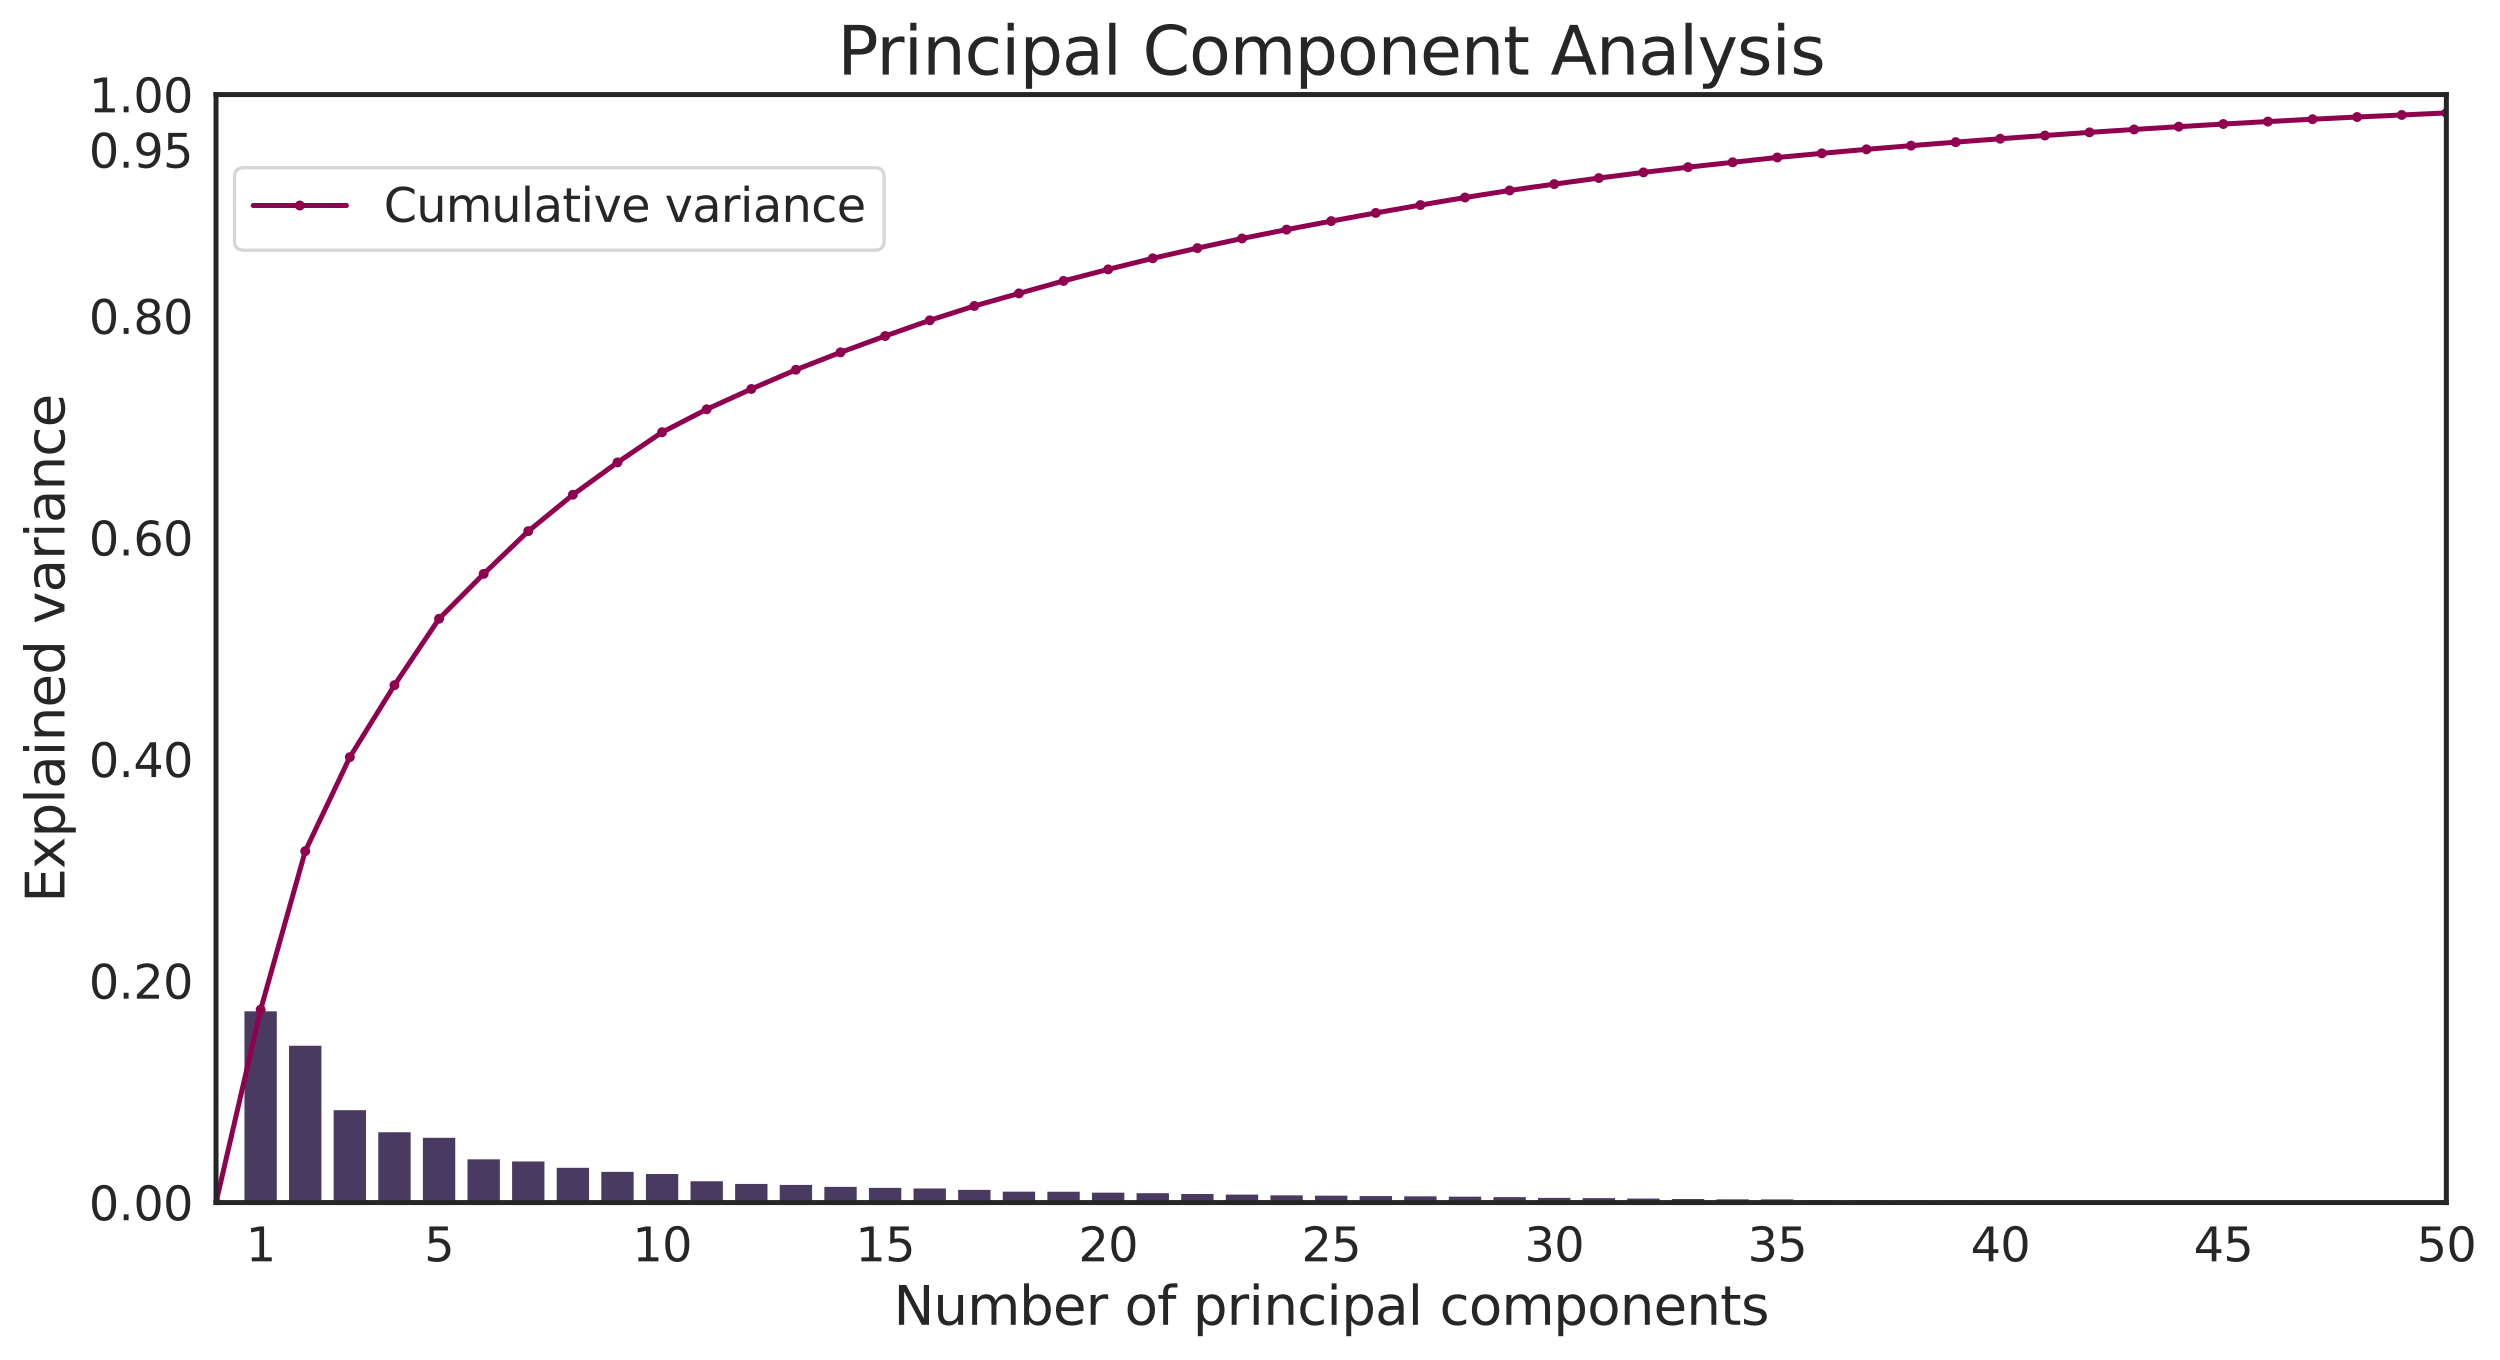 <?xml version="1.0" encoding="utf-8" standalone="no"?>
<!DOCTYPE svg PUBLIC "-//W3C//DTD SVG 1.1//EN"
  "http://www.w3.org/Graphics/SVG/1.1/DTD/svg11.dtd">
<svg xmlns:xlink="http://www.w3.org/1999/xlink" width="750.564pt" height="408.271pt" viewBox="0 0 750.564 408.271" xmlns="http://www.w3.org/2000/svg" version="1.1">
 <defs>
  <style type="text/css">*{stroke-linejoin: round; stroke-linecap: butt}</style>
 </defs>
 <g id="figure_1">
  <g id="patch_1">
   <path d="M 0 408.271 
L 750.564 408.271 
L 750.564 0 
L 0 0 
z
" style="fill: #ffffff"/>
  </g>
  <g id="axes_1">
   <g id="patch_2">
    <path d="M 64.857 361.037 
L 734.457 361.037 
L 734.457 28.397 
L 64.857 28.397 
z
" style="fill: #ffffff"/>
   </g>
   <g id="matplotlib.axis_1">
    <g id="xtick_1"/>
    <g id="xtick_2">
     <g id="text_1">
      <!-- 1 -->
      <g style="fill: #262626" transform="translate(73.795 378.675) scale(0.14 -0.14)">
       <defs>
        <path id="DejaVuSans-31" d="M 794 531 
L 1825 531 
L 1825 4091 
L 703 3866 
L 703 4441 
L 1819 4666 
L 2450 4666 
L 2450 531 
L 3481 531 
L 3481 0 
L 794 0 
L 794 531 
z
" transform="scale(0.016)"/>
       </defs>
       <use xlink:href="#DejaVuSans-31"/>
      </g>
     </g>
    </g>
    <g id="xtick_3"/>
    <g id="xtick_4"/>
    <g id="xtick_5"/>
    <g id="xtick_6">
     <g id="text_2">
      <!-- 5 -->
      <g style="fill: #262626" transform="translate(127.363 378.675) scale(0.14 -0.14)">
       <defs>
        <path id="DejaVuSans-35" d="M 691 4666 
L 3169 4666 
L 3169 4134 
L 1269 4134 
L 1269 2991 
Q 1406 3038 1543 3061 
Q 1681 3084 1819 3084 
Q 2600 3084 3056 2656 
Q 3513 2228 3513 1497 
Q 3513 744 3044 326 
Q 2575 -91 1722 -91 
Q 1428 -91 1123 -41 
Q 819 9 494 109 
L 494 744 
Q 775 591 1075 516 
Q 1375 441 1709 441 
Q 2250 441 2565 725 
Q 2881 1009 2881 1497 
Q 2881 1984 2565 2268 
Q 2250 2553 1709 2553 
Q 1456 2553 1204 2497 
Q 953 2441 691 2322 
L 691 4666 
z
" transform="scale(0.016)"/>
       </defs>
       <use xlink:href="#DejaVuSans-35"/>
      </g>
     </g>
    </g>
    <g id="xtick_7"/>
    <g id="xtick_8"/>
    <g id="xtick_9"/>
    <g id="xtick_10"/>
    <g id="xtick_11">
     <g id="text_3">
      <!-- 10 -->
      <g style="fill: #262626" transform="translate(189.869 378.675) scale(0.14 -0.14)">
       <defs>
        <path id="DejaVuSans-30" d="M 2034 4250 
Q 1547 4250 1301 3770 
Q 1056 3291 1056 2328 
Q 1056 1369 1301 889 
Q 1547 409 2034 409 
Q 2525 409 2770 889 
Q 3016 1369 3016 2328 
Q 3016 3291 2770 3770 
Q 2525 4250 2034 4250 
z
M 2034 4750 
Q 2819 4750 3233 4129 
Q 3647 3509 3647 2328 
Q 3647 1150 3233 529 
Q 2819 -91 2034 -91 
Q 1250 -91 836 529 
Q 422 1150 422 2328 
Q 422 3509 836 4129 
Q 1250 4750 2034 4750 
z
" transform="scale(0.016)"/>
       </defs>
       <use xlink:href="#DejaVuSans-31"/>
       <use xlink:href="#DejaVuSans-30" transform="translate(63.623 0)"/>
      </g>
     </g>
    </g>
    <g id="xtick_12"/>
    <g id="xtick_13"/>
    <g id="xtick_14"/>
    <g id="xtick_15"/>
    <g id="xtick_16">
     <g id="text_4">
      <!-- 15 -->
      <g style="fill: #262626" transform="translate(256.829 378.675) scale(0.14 -0.14)">
       <use xlink:href="#DejaVuSans-31"/>
       <use xlink:href="#DejaVuSans-35" transform="translate(63.623 0)"/>
      </g>
     </g>
    </g>
    <g id="xtick_17"/>
    <g id="xtick_18"/>
    <g id="xtick_19"/>
    <g id="xtick_20"/>
    <g id="xtick_21">
     <g id="text_5">
      <!-- 20 -->
      <g style="fill: #262626" transform="translate(323.789 378.675) scale(0.14 -0.14)">
       <defs>
        <path id="DejaVuSans-32" d="M 1228 531 
L 3431 531 
L 3431 0 
L 469 0 
L 469 531 
Q 828 903 1448 1529 
Q 2069 2156 2228 2338 
Q 2531 2678 2651 2914 
Q 2772 3150 2772 3378 
Q 2772 3750 2511 3984 
Q 2250 4219 1831 4219 
Q 1534 4219 1204 4116 
Q 875 4013 500 3803 
L 500 4441 
Q 881 4594 1212 4672 
Q 1544 4750 1819 4750 
Q 2544 4750 2975 4387 
Q 3406 4025 3406 3419 
Q 3406 3131 3298 2873 
Q 3191 2616 2906 2266 
Q 2828 2175 2409 1742 
Q 1991 1309 1228 531 
z
" transform="scale(0.016)"/>
       </defs>
       <use xlink:href="#DejaVuSans-32"/>
       <use xlink:href="#DejaVuSans-30" transform="translate(63.623 0)"/>
      </g>
     </g>
    </g>
    <g id="xtick_22"/>
    <g id="xtick_23"/>
    <g id="xtick_24"/>
    <g id="xtick_25"/>
    <g id="xtick_26">
     <g id="text_6">
      <!-- 25 -->
      <g style="fill: #262626" transform="translate(390.749 378.675) scale(0.14 -0.14)">
       <use xlink:href="#DejaVuSans-32"/>
       <use xlink:href="#DejaVuSans-35" transform="translate(63.623 0)"/>
      </g>
     </g>
    </g>
    <g id="xtick_27"/>
    <g id="xtick_28"/>
    <g id="xtick_29"/>
    <g id="xtick_30"/>
    <g id="xtick_31">
     <g id="text_7">
      <!-- 30 -->
      <g style="fill: #262626" transform="translate(457.709 378.675) scale(0.14 -0.14)">
       <defs>
        <path id="DejaVuSans-33" d="M 2597 2516 
Q 3050 2419 3304 2112 
Q 3559 1806 3559 1356 
Q 3559 666 3084 287 
Q 2609 -91 1734 -91 
Q 1441 -91 1130 -33 
Q 819 25 488 141 
L 488 750 
Q 750 597 1062 519 
Q 1375 441 1716 441 
Q 2309 441 2620 675 
Q 2931 909 2931 1356 
Q 2931 1769 2642 2001 
Q 2353 2234 1838 2234 
L 1294 2234 
L 1294 2753 
L 1863 2753 
Q 2328 2753 2575 2939 
Q 2822 3125 2822 3475 
Q 2822 3834 2567 4026 
Q 2313 4219 1838 4219 
Q 1578 4219 1281 4162 
Q 984 4106 628 3988 
L 628 4550 
Q 988 4650 1302 4700 
Q 1616 4750 1894 4750 
Q 2613 4750 3031 4423 
Q 3450 4097 3450 3541 
Q 3450 3153 3228 2886 
Q 3006 2619 2597 2516 
z
" transform="scale(0.016)"/>
       </defs>
       <use xlink:href="#DejaVuSans-33"/>
       <use xlink:href="#DejaVuSans-30" transform="translate(63.623 0)"/>
      </g>
     </g>
    </g>
    <g id="xtick_32"/>
    <g id="xtick_33"/>
    <g id="xtick_34"/>
    <g id="xtick_35"/>
    <g id="xtick_36">
     <g id="text_8">
      <!-- 35 -->
      <g style="fill: #262626" transform="translate(524.669 378.675) scale(0.14 -0.14)">
       <use xlink:href="#DejaVuSans-33"/>
       <use xlink:href="#DejaVuSans-35" transform="translate(63.623 0)"/>
      </g>
     </g>
    </g>
    <g id="xtick_37"/>
    <g id="xtick_38"/>
    <g id="xtick_39"/>
    <g id="xtick_40"/>
    <g id="xtick_41">
     <g id="text_9">
      <!-- 40 -->
      <g style="fill: #262626" transform="translate(591.629 378.675) scale(0.14 -0.14)">
       <defs>
        <path id="DejaVuSans-34" d="M 2419 4116 
L 825 1625 
L 2419 1625 
L 2419 4116 
z
M 2253 4666 
L 3047 4666 
L 3047 1625 
L 3713 1625 
L 3713 1100 
L 3047 1100 
L 3047 0 
L 2419 0 
L 2419 1100 
L 313 1100 
L 313 1709 
L 2253 4666 
z
" transform="scale(0.016)"/>
       </defs>
       <use xlink:href="#DejaVuSans-34"/>
       <use xlink:href="#DejaVuSans-30" transform="translate(63.623 0)"/>
      </g>
     </g>
    </g>
    <g id="xtick_42"/>
    <g id="xtick_43"/>
    <g id="xtick_44"/>
    <g id="xtick_45"/>
    <g id="xtick_46">
     <g id="text_10">
      <!-- 45 -->
      <g style="fill: #262626" transform="translate(658.589 378.675) scale(0.14 -0.14)">
       <use xlink:href="#DejaVuSans-34"/>
       <use xlink:href="#DejaVuSans-35" transform="translate(63.623 0)"/>
      </g>
     </g>
    </g>
    <g id="xtick_47"/>
    <g id="xtick_48"/>
    <g id="xtick_49"/>
    <g id="xtick_50"/>
    <g id="xtick_51">
     <g id="text_11">
      <!-- 50 -->
      <g style="fill: #262626" transform="translate(725.549 378.675) scale(0.14 -0.14)">
       <use xlink:href="#DejaVuSans-35"/>
       <use xlink:href="#DejaVuSans-30" transform="translate(63.623 0)"/>
      </g>
     </g>
    </g>
    <g id="text_12">
     <!-- Number of principal components -->
     <g style="fill: #262626" transform="translate(268.269 397.744) scale(0.16 -0.16)">
      <defs>
       <path id="DejaVuSans-4e" d="M 628 4666 
L 1478 4666 
L 3547 763 
L 3547 4666 
L 4159 4666 
L 4159 0 
L 3309 0 
L 1241 3903 
L 1241 0 
L 628 0 
L 628 4666 
z
" transform="scale(0.016)"/>
       <path id="DejaVuSans-75" d="M 544 1381 
L 544 3500 
L 1119 3500 
L 1119 1403 
Q 1119 906 1312 657 
Q 1506 409 1894 409 
Q 2359 409 2629 706 
Q 2900 1003 2900 1516 
L 2900 3500 
L 3475 3500 
L 3475 0 
L 2900 0 
L 2900 538 
Q 2691 219 2414 64 
Q 2138 -91 1772 -91 
Q 1169 -91 856 284 
Q 544 659 544 1381 
z
M 1991 3584 
L 1991 3584 
z
" transform="scale(0.016)"/>
       <path id="DejaVuSans-6d" d="M 3328 2828 
Q 3544 3216 3844 3400 
Q 4144 3584 4550 3584 
Q 5097 3584 5394 3201 
Q 5691 2819 5691 2113 
L 5691 0 
L 5113 0 
L 5113 2094 
Q 5113 2597 4934 2840 
Q 4756 3084 4391 3084 
Q 3944 3084 3684 2787 
Q 3425 2491 3425 1978 
L 3425 0 
L 2847 0 
L 2847 2094 
Q 2847 2600 2669 2842 
Q 2491 3084 2119 3084 
Q 1678 3084 1418 2786 
Q 1159 2488 1159 1978 
L 1159 0 
L 581 0 
L 581 3500 
L 1159 3500 
L 1159 2956 
Q 1356 3278 1631 3431 
Q 1906 3584 2284 3584 
Q 2666 3584 2933 3390 
Q 3200 3197 3328 2828 
z
" transform="scale(0.016)"/>
       <path id="DejaVuSans-62" d="M 3116 1747 
Q 3116 2381 2855 2742 
Q 2594 3103 2138 3103 
Q 1681 3103 1420 2742 
Q 1159 2381 1159 1747 
Q 1159 1113 1420 752 
Q 1681 391 2138 391 
Q 2594 391 2855 752 
Q 3116 1113 3116 1747 
z
M 1159 2969 
Q 1341 3281 1617 3432 
Q 1894 3584 2278 3584 
Q 2916 3584 3314 3078 
Q 3713 2572 3713 1747 
Q 3713 922 3314 415 
Q 2916 -91 2278 -91 
Q 1894 -91 1617 61 
Q 1341 213 1159 525 
L 1159 0 
L 581 0 
L 581 4863 
L 1159 4863 
L 1159 2969 
z
" transform="scale(0.016)"/>
       <path id="DejaVuSans-65" d="M 3597 1894 
L 3597 1613 
L 953 1613 
Q 991 1019 1311 708 
Q 1631 397 2203 397 
Q 2534 397 2845 478 
Q 3156 559 3463 722 
L 3463 178 
Q 3153 47 2828 -22 
Q 2503 -91 2169 -91 
Q 1331 -91 842 396 
Q 353 884 353 1716 
Q 353 2575 817 3079 
Q 1281 3584 2069 3584 
Q 2775 3584 3186 3129 
Q 3597 2675 3597 1894 
z
M 3022 2063 
Q 3016 2534 2758 2815 
Q 2500 3097 2075 3097 
Q 1594 3097 1305 2825 
Q 1016 2553 972 2059 
L 3022 2063 
z
" transform="scale(0.016)"/>
       <path id="DejaVuSans-72" d="M 2631 2963 
Q 2534 3019 2420 3045 
Q 2306 3072 2169 3072 
Q 1681 3072 1420 2755 
Q 1159 2438 1159 1844 
L 1159 0 
L 581 0 
L 581 3500 
L 1159 3500 
L 1159 2956 
Q 1341 3275 1631 3429 
Q 1922 3584 2338 3584 
Q 2397 3584 2469 3576 
Q 2541 3569 2628 3553 
L 2631 2963 
z
" transform="scale(0.016)"/>
       <path id="DejaVuSans-20" transform="scale(0.016)"/>
       <path id="DejaVuSans-6f" d="M 1959 3097 
Q 1497 3097 1228 2736 
Q 959 2375 959 1747 
Q 959 1119 1226 758 
Q 1494 397 1959 397 
Q 2419 397 2687 759 
Q 2956 1122 2956 1747 
Q 2956 2369 2687 2733 
Q 2419 3097 1959 3097 
z
M 1959 3584 
Q 2709 3584 3137 3096 
Q 3566 2609 3566 1747 
Q 3566 888 3137 398 
Q 2709 -91 1959 -91 
Q 1206 -91 779 398 
Q 353 888 353 1747 
Q 353 2609 779 3096 
Q 1206 3584 1959 3584 
z
" transform="scale(0.016)"/>
       <path id="DejaVuSans-66" d="M 2375 4863 
L 2375 4384 
L 1825 4384 
Q 1516 4384 1395 4259 
Q 1275 4134 1275 3809 
L 1275 3500 
L 2222 3500 
L 2222 3053 
L 1275 3053 
L 1275 0 
L 697 0 
L 697 3053 
L 147 3053 
L 147 3500 
L 697 3500 
L 697 3744 
Q 697 4328 969 4595 
Q 1241 4863 1831 4863 
L 2375 4863 
z
" transform="scale(0.016)"/>
       <path id="DejaVuSans-70" d="M 1159 525 
L 1159 -1331 
L 581 -1331 
L 581 3500 
L 1159 3500 
L 1159 2969 
Q 1341 3281 1617 3432 
Q 1894 3584 2278 3584 
Q 2916 3584 3314 3078 
Q 3713 2572 3713 1747 
Q 3713 922 3314 415 
Q 2916 -91 2278 -91 
Q 1894 -91 1617 61 
Q 1341 213 1159 525 
z
M 3116 1747 
Q 3116 2381 2855 2742 
Q 2594 3103 2138 3103 
Q 1681 3103 1420 2742 
Q 1159 2381 1159 1747 
Q 1159 1113 1420 752 
Q 1681 391 2138 391 
Q 2594 391 2855 752 
Q 3116 1113 3116 1747 
z
" transform="scale(0.016)"/>
       <path id="DejaVuSans-69" d="M 603 3500 
L 1178 3500 
L 1178 0 
L 603 0 
L 603 3500 
z
M 603 4863 
L 1178 4863 
L 1178 4134 
L 603 4134 
L 603 4863 
z
" transform="scale(0.016)"/>
       <path id="DejaVuSans-6e" d="M 3513 2113 
L 3513 0 
L 2938 0 
L 2938 2094 
Q 2938 2591 2744 2837 
Q 2550 3084 2163 3084 
Q 1697 3084 1428 2787 
Q 1159 2491 1159 1978 
L 1159 0 
L 581 0 
L 581 3500 
L 1159 3500 
L 1159 2956 
Q 1366 3272 1645 3428 
Q 1925 3584 2291 3584 
Q 2894 3584 3203 3211 
Q 3513 2838 3513 2113 
z
" transform="scale(0.016)"/>
       <path id="DejaVuSans-63" d="M 3122 3366 
L 3122 2828 
Q 2878 2963 2633 3030 
Q 2388 3097 2138 3097 
Q 1578 3097 1268 2742 
Q 959 2388 959 1747 
Q 959 1106 1268 751 
Q 1578 397 2138 397 
Q 2388 397 2633 464 
Q 2878 531 3122 666 
L 3122 134 
Q 2881 22 2623 -34 
Q 2366 -91 2075 -91 
Q 1284 -91 818 406 
Q 353 903 353 1747 
Q 353 2603 823 3093 
Q 1294 3584 2113 3584 
Q 2378 3584 2631 3529 
Q 2884 3475 3122 3366 
z
" transform="scale(0.016)"/>
       <path id="DejaVuSans-61" d="M 2194 1759 
Q 1497 1759 1228 1600 
Q 959 1441 959 1056 
Q 959 750 1161 570 
Q 1363 391 1709 391 
Q 2188 391 2477 730 
Q 2766 1069 2766 1631 
L 2766 1759 
L 2194 1759 
z
M 3341 1997 
L 3341 0 
L 2766 0 
L 2766 531 
Q 2569 213 2275 61 
Q 1981 -91 1556 -91 
Q 1019 -91 701 211 
Q 384 513 384 1019 
Q 384 1609 779 1909 
Q 1175 2209 1959 2209 
L 2766 2209 
L 2766 2266 
Q 2766 2663 2505 2880 
Q 2244 3097 1772 3097 
Q 1472 3097 1187 3025 
Q 903 2953 641 2809 
L 641 3341 
Q 956 3463 1253 3523 
Q 1550 3584 1831 3584 
Q 2591 3584 2966 3190 
Q 3341 2797 3341 1997 
z
" transform="scale(0.016)"/>
       <path id="DejaVuSans-6c" d="M 603 4863 
L 1178 4863 
L 1178 0 
L 603 0 
L 603 4863 
z
" transform="scale(0.016)"/>
       <path id="DejaVuSans-74" d="M 1172 4494 
L 1172 3500 
L 2356 3500 
L 2356 3053 
L 1172 3053 
L 1172 1153 
Q 1172 725 1289 603 
Q 1406 481 1766 481 
L 2356 481 
L 2356 0 
L 1766 0 
Q 1100 0 847 248 
Q 594 497 594 1153 
L 594 3053 
L 172 3053 
L 172 3500 
L 594 3500 
L 594 4494 
L 1172 4494 
z
" transform="scale(0.016)"/>
       <path id="DejaVuSans-73" d="M 2834 3397 
L 2834 2853 
Q 2591 2978 2328 3040 
Q 2066 3103 1784 3103 
Q 1356 3103 1142 2972 
Q 928 2841 928 2578 
Q 928 2378 1081 2264 
Q 1234 2150 1697 2047 
L 1894 2003 
Q 2506 1872 2764 1633 
Q 3022 1394 3022 966 
Q 3022 478 2636 193 
Q 2250 -91 1575 -91 
Q 1294 -91 989 -36 
Q 684 19 347 128 
L 347 722 
Q 666 556 975 473 
Q 1284 391 1588 391 
Q 1994 391 2212 530 
Q 2431 669 2431 922 
Q 2431 1156 2273 1281 
Q 2116 1406 1581 1522 
L 1381 1569 
Q 847 1681 609 1914 
Q 372 2147 372 2553 
Q 372 3047 722 3315 
Q 1072 3584 1716 3584 
Q 2034 3584 2315 3537 
Q 2597 3491 2834 3397 
z
" transform="scale(0.016)"/>
      </defs>
      <use xlink:href="#DejaVuSans-4e"/>
      <use xlink:href="#DejaVuSans-75" transform="translate(74.805 0)"/>
      <use xlink:href="#DejaVuSans-6d" transform="translate(138.184 0)"/>
      <use xlink:href="#DejaVuSans-62" transform="translate(235.596 0)"/>
      <use xlink:href="#DejaVuSans-65" transform="translate(299.072 0)"/>
      <use xlink:href="#DejaVuSans-72" transform="translate(360.596 0)"/>
      <use xlink:href="#DejaVuSans-20" transform="translate(401.709 0)"/>
      <use xlink:href="#DejaVuSans-6f" transform="translate(433.496 0)"/>
      <use xlink:href="#DejaVuSans-66" transform="translate(494.678 0)"/>
      <use xlink:href="#DejaVuSans-20" transform="translate(529.883 0)"/>
      <use xlink:href="#DejaVuSans-70" transform="translate(561.67 0)"/>
      <use xlink:href="#DejaVuSans-72" transform="translate(625.146 0)"/>
      <use xlink:href="#DejaVuSans-69" transform="translate(666.26 0)"/>
      <use xlink:href="#DejaVuSans-6e" transform="translate(694.043 0)"/>
      <use xlink:href="#DejaVuSans-63" transform="translate(757.422 0)"/>
      <use xlink:href="#DejaVuSans-69" transform="translate(812.402 0)"/>
      <use xlink:href="#DejaVuSans-70" transform="translate(840.186 0)"/>
      <use xlink:href="#DejaVuSans-61" transform="translate(903.662 0)"/>
      <use xlink:href="#DejaVuSans-6c" transform="translate(964.941 0)"/>
      <use xlink:href="#DejaVuSans-20" transform="translate(992.725 0)"/>
      <use xlink:href="#DejaVuSans-63" transform="translate(1024.512 0)"/>
      <use xlink:href="#DejaVuSans-6f" transform="translate(1079.492 0)"/>
      <use xlink:href="#DejaVuSans-6d" transform="translate(1140.674 0)"/>
      <use xlink:href="#DejaVuSans-70" transform="translate(1238.086 0)"/>
      <use xlink:href="#DejaVuSans-6f" transform="translate(1301.562 0)"/>
      <use xlink:href="#DejaVuSans-6e" transform="translate(1362.744 0)"/>
      <use xlink:href="#DejaVuSans-65" transform="translate(1426.123 0)"/>
      <use xlink:href="#DejaVuSans-6e" transform="translate(1487.646 0)"/>
      <use xlink:href="#DejaVuSans-74" transform="translate(1551.025 0)"/>
      <use xlink:href="#DejaVuSans-73" transform="translate(1590.234 0)"/>
     </g>
    </g>
   </g>
   <g id="matplotlib.axis_2">
    <g id="ytick_1">
     <g id="text_13">
      <!-- 0.00 -->
      <g style="fill: #262626" transform="translate(26.685 366.356) scale(0.14 -0.14)">
       <defs>
        <path id="DejaVuSans-2e" d="M 684 794 
L 1344 794 
L 1344 0 
L 684 0 
L 684 794 
z
" transform="scale(0.016)"/>
       </defs>
       <use xlink:href="#DejaVuSans-30"/>
       <use xlink:href="#DejaVuSans-2e" transform="translate(63.623 0)"/>
       <use xlink:href="#DejaVuSans-30" transform="translate(95.41 0)"/>
       <use xlink:href="#DejaVuSans-30" transform="translate(159.033 0)"/>
      </g>
     </g>
    </g>
    <g id="ytick_2">
     <g id="text_14">
      <!-- 0.20 -->
      <g style="fill: #262626" transform="translate(26.685 299.828) scale(0.14 -0.14)">
       <use xlink:href="#DejaVuSans-30"/>
       <use xlink:href="#DejaVuSans-2e" transform="translate(63.623 0)"/>
       <use xlink:href="#DejaVuSans-32" transform="translate(95.41 0)"/>
       <use xlink:href="#DejaVuSans-30" transform="translate(159.033 0)"/>
      </g>
     </g>
    </g>
    <g id="ytick_3">
     <g id="text_15">
      <!-- 0.40 -->
      <g style="fill: #262626" transform="translate(26.685 233.3) scale(0.14 -0.14)">
       <use xlink:href="#DejaVuSans-30"/>
       <use xlink:href="#DejaVuSans-2e" transform="translate(63.623 0)"/>
       <use xlink:href="#DejaVuSans-34" transform="translate(95.41 0)"/>
       <use xlink:href="#DejaVuSans-30" transform="translate(159.033 0)"/>
      </g>
     </g>
    </g>
    <g id="ytick_4">
     <g id="text_16">
      <!-- 0.60 -->
      <g style="fill: #262626" transform="translate(26.685 166.772) scale(0.14 -0.14)">
       <defs>
        <path id="DejaVuSans-36" d="M 2113 2584 
Q 1688 2584 1439 2293 
Q 1191 2003 1191 1497 
Q 1191 994 1439 701 
Q 1688 409 2113 409 
Q 2538 409 2786 701 
Q 3034 994 3034 1497 
Q 3034 2003 2786 2293 
Q 2538 2584 2113 2584 
z
M 3366 4563 
L 3366 3988 
Q 3128 4100 2886 4159 
Q 2644 4219 2406 4219 
Q 1781 4219 1451 3797 
Q 1122 3375 1075 2522 
Q 1259 2794 1537 2939 
Q 1816 3084 2150 3084 
Q 2853 3084 3261 2657 
Q 3669 2231 3669 1497 
Q 3669 778 3244 343 
Q 2819 -91 2113 -91 
Q 1303 -91 875 529 
Q 447 1150 447 2328 
Q 447 3434 972 4092 
Q 1497 4750 2381 4750 
Q 2619 4750 2861 4703 
Q 3103 4656 3366 4563 
z
" transform="scale(0.016)"/>
       </defs>
       <use xlink:href="#DejaVuSans-30"/>
       <use xlink:href="#DejaVuSans-2e" transform="translate(63.623 0)"/>
       <use xlink:href="#DejaVuSans-36" transform="translate(95.41 0)"/>
       <use xlink:href="#DejaVuSans-30" transform="translate(159.033 0)"/>
      </g>
     </g>
    </g>
    <g id="ytick_5">
     <g id="text_17">
      <!-- 0.80 -->
      <g style="fill: #262626" transform="translate(26.685 100.244) scale(0.14 -0.14)">
       <defs>
        <path id="DejaVuSans-38" d="M 2034 2216 
Q 1584 2216 1326 1975 
Q 1069 1734 1069 1313 
Q 1069 891 1326 650 
Q 1584 409 2034 409 
Q 2484 409 2743 651 
Q 3003 894 3003 1313 
Q 3003 1734 2745 1975 
Q 2488 2216 2034 2216 
z
M 1403 2484 
Q 997 2584 770 2862 
Q 544 3141 544 3541 
Q 544 4100 942 4425 
Q 1341 4750 2034 4750 
Q 2731 4750 3128 4425 
Q 3525 4100 3525 3541 
Q 3525 3141 3298 2862 
Q 3072 2584 2669 2484 
Q 3125 2378 3379 2068 
Q 3634 1759 3634 1313 
Q 3634 634 3220 271 
Q 2806 -91 2034 -91 
Q 1263 -91 848 271 
Q 434 634 434 1313 
Q 434 1759 690 2068 
Q 947 2378 1403 2484 
z
M 1172 3481 
Q 1172 3119 1398 2916 
Q 1625 2713 2034 2713 
Q 2441 2713 2670 2916 
Q 2900 3119 2900 3481 
Q 2900 3844 2670 4047 
Q 2441 4250 2034 4250 
Q 1625 4250 1398 4047 
Q 1172 3844 1172 3481 
z
" transform="scale(0.016)"/>
       </defs>
       <use xlink:href="#DejaVuSans-30"/>
       <use xlink:href="#DejaVuSans-2e" transform="translate(63.623 0)"/>
       <use xlink:href="#DejaVuSans-38" transform="translate(95.41 0)"/>
       <use xlink:href="#DejaVuSans-30" transform="translate(159.033 0)"/>
      </g>
     </g>
    </g>
    <g id="ytick_6">
     <g id="text_18">
      <!-- 0.95 -->
      <g style="fill: #262626" transform="translate(26.685 50.348) scale(0.14 -0.14)">
       <defs>
        <path id="DejaVuSans-39" d="M 703 97 
L 703 672 
Q 941 559 1184 500 
Q 1428 441 1663 441 
Q 2288 441 2617 861 
Q 2947 1281 2994 2138 
Q 2813 1869 2534 1725 
Q 2256 1581 1919 1581 
Q 1219 1581 811 2004 
Q 403 2428 403 3163 
Q 403 3881 828 4315 
Q 1253 4750 1959 4750 
Q 2769 4750 3195 4129 
Q 3622 3509 3622 2328 
Q 3622 1225 3098 567 
Q 2575 -91 1691 -91 
Q 1453 -91 1209 -44 
Q 966 3 703 97 
z
M 1959 2075 
Q 2384 2075 2632 2365 
Q 2881 2656 2881 3163 
Q 2881 3666 2632 3958 
Q 2384 4250 1959 4250 
Q 1534 4250 1286 3958 
Q 1038 3666 1038 3163 
Q 1038 2656 1286 2365 
Q 1534 2075 1959 2075 
z
" transform="scale(0.016)"/>
       </defs>
       <use xlink:href="#DejaVuSans-30"/>
       <use xlink:href="#DejaVuSans-2e" transform="translate(63.623 0)"/>
       <use xlink:href="#DejaVuSans-39" transform="translate(95.41 0)"/>
       <use xlink:href="#DejaVuSans-35" transform="translate(159.033 0)"/>
      </g>
     </g>
    </g>
    <g id="ytick_7">
     <g id="text_19">
      <!-- 1.00 -->
      <g style="fill: #262626" transform="translate(26.685 33.716) scale(0.14 -0.14)">
       <use xlink:href="#DejaVuSans-31"/>
       <use xlink:href="#DejaVuSans-2e" transform="translate(63.623 0)"/>
       <use xlink:href="#DejaVuSans-30" transform="translate(95.41 0)"/>
       <use xlink:href="#DejaVuSans-30" transform="translate(159.033 0)"/>
      </g>
     </g>
    </g>
    <g id="text_20">
     <!-- Explained variance -->
     <g style="fill: #262626" transform="translate(19.358 270.989) rotate(-90) scale(0.16 -0.16)">
      <defs>
       <path id="DejaVuSans-45" d="M 628 4666 
L 3578 4666 
L 3578 4134 
L 1259 4134 
L 1259 2753 
L 3481 2753 
L 3481 2222 
L 1259 2222 
L 1259 531 
L 3634 531 
L 3634 0 
L 628 0 
L 628 4666 
z
" transform="scale(0.016)"/>
       <path id="DejaVuSans-78" d="M 3513 3500 
L 2247 1797 
L 3578 0 
L 2900 0 
L 1881 1375 
L 863 0 
L 184 0 
L 1544 1831 
L 300 3500 
L 978 3500 
L 1906 2253 
L 2834 3500 
L 3513 3500 
z
" transform="scale(0.016)"/>
       <path id="DejaVuSans-64" d="M 2906 2969 
L 2906 4863 
L 3481 4863 
L 3481 0 
L 2906 0 
L 2906 525 
Q 2725 213 2448 61 
Q 2172 -91 1784 -91 
Q 1150 -91 751 415 
Q 353 922 353 1747 
Q 353 2572 751 3078 
Q 1150 3584 1784 3584 
Q 2172 3584 2448 3432 
Q 2725 3281 2906 2969 
z
M 947 1747 
Q 947 1113 1208 752 
Q 1469 391 1925 391 
Q 2381 391 2643 752 
Q 2906 1113 2906 1747 
Q 2906 2381 2643 2742 
Q 2381 3103 1925 3103 
Q 1469 3103 1208 2742 
Q 947 2381 947 1747 
z
" transform="scale(0.016)"/>
       <path id="DejaVuSans-76" d="M 191 3500 
L 800 3500 
L 1894 563 
L 2988 3500 
L 3597 3500 
L 2284 0 
L 1503 0 
L 191 3500 
z
" transform="scale(0.016)"/>
      </defs>
      <use xlink:href="#DejaVuSans-45"/>
      <use xlink:href="#DejaVuSans-78" transform="translate(63.184 0)"/>
      <use xlink:href="#DejaVuSans-70" transform="translate(122.363 0)"/>
      <use xlink:href="#DejaVuSans-6c" transform="translate(185.84 0)"/>
      <use xlink:href="#DejaVuSans-61" transform="translate(213.623 0)"/>
      <use xlink:href="#DejaVuSans-69" transform="translate(274.902 0)"/>
      <use xlink:href="#DejaVuSans-6e" transform="translate(302.686 0)"/>
      <use xlink:href="#DejaVuSans-65" transform="translate(366.064 0)"/>
      <use xlink:href="#DejaVuSans-64" transform="translate(427.588 0)"/>
      <use xlink:href="#DejaVuSans-20" transform="translate(491.064 0)"/>
      <use xlink:href="#DejaVuSans-76" transform="translate(522.852 0)"/>
      <use xlink:href="#DejaVuSans-61" transform="translate(582.031 0)"/>
      <use xlink:href="#DejaVuSans-72" transform="translate(643.311 0)"/>
      <use xlink:href="#DejaVuSans-69" transform="translate(684.424 0)"/>
      <use xlink:href="#DejaVuSans-61" transform="translate(712.207 0)"/>
      <use xlink:href="#DejaVuSans-6e" transform="translate(773.486 0)"/>
      <use xlink:href="#DejaVuSans-63" transform="translate(836.865 0)"/>
      <use xlink:href="#DejaVuSans-65" transform="translate(891.846 0)"/>
     </g>
    </g>
   </g>
   <g id="patch_3">
    <path d="M 59.5 361.037 
L 70.214 361.037 
L 70.214 361.037 
L 59.5 361.037 
z
" clip-path="url(#p078cbe8d62)" style="fill: #493a61; stroke: #ffffff; stroke-linejoin: miter"/>
   </g>
   <g id="patch_4">
    <path d="M 72.892 361.037 
L 83.606 361.037 
L 83.606 303.12 
L 72.892 303.12 
z
" clip-path="url(#p078cbe8d62)" style="fill: #493a61; stroke: #ffffff; stroke-linejoin: miter"/>
   </g>
   <g id="patch_5">
    <path d="M 86.284 361.037 
L 96.998 361.037 
L 96.998 313.454 
L 86.284 313.454 
z
" clip-path="url(#p078cbe8d62)" style="fill: #493a61; stroke: #ffffff; stroke-linejoin: miter"/>
   </g>
   <g id="patch_6">
    <path d="M 99.676 361.037 
L 110.39 361.037 
L 110.39 332.815 
L 99.676 332.815 
z
" clip-path="url(#p078cbe8d62)" style="fill: #493a61; stroke: #ffffff; stroke-linejoin: miter"/>
   </g>
   <g id="patch_7">
    <path d="M 113.068 361.037 
L 123.782 361.037 
L 123.782 339.43 
L 113.068 339.43 
z
" clip-path="url(#p078cbe8d62)" style="fill: #493a61; stroke: #ffffff; stroke-linejoin: miter"/>
   </g>
   <g id="patch_8">
    <path d="M 126.46 361.037 
L 137.174 361.037 
L 137.174 341.097 
L 126.46 341.097 
z
" clip-path="url(#p078cbe8d62)" style="fill: #493a61; stroke: #ffffff; stroke-linejoin: miter"/>
   </g>
   <g id="patch_9">
    <path d="M 139.852 361.037 
L 150.566 361.037 
L 150.566 347.564 
L 139.852 347.564 
z
" clip-path="url(#p078cbe8d62)" style="fill: #493a61; stroke: #ffffff; stroke-linejoin: miter"/>
   </g>
   <g id="patch_10">
    <path d="M 153.244 361.037 
L 163.958 361.037 
L 163.958 348.209 
L 153.244 348.209 
z
" clip-path="url(#p078cbe8d62)" style="fill: #493a61; stroke: #ffffff; stroke-linejoin: miter"/>
   </g>
   <g id="patch_11">
    <path d="M 166.636 361.037 
L 177.35 361.037 
L 177.35 350.106 
L 166.636 350.106 
z
" clip-path="url(#p078cbe8d62)" style="fill: #493a61; stroke: #ffffff; stroke-linejoin: miter"/>
   </g>
   <g id="patch_12">
    <path d="M 180.028 361.037 
L 190.742 361.037 
L 190.742 351.324 
L 180.028 351.324 
z
" clip-path="url(#p078cbe8d62)" style="fill: #493a61; stroke: #ffffff; stroke-linejoin: miter"/>
   </g>
   <g id="patch_13">
    <path d="M 193.42 361.037 
L 204.134 361.037 
L 204.134 351.975 
L 193.42 351.975 
z
" clip-path="url(#p078cbe8d62)" style="fill: #493a61; stroke: #ffffff; stroke-linejoin: miter"/>
   </g>
   <g id="patch_14">
    <path d="M 206.812 361.037 
L 217.526 361.037 
L 217.526 354.155 
L 206.812 354.155 
z
" clip-path="url(#p078cbe8d62)" style="fill: #493a61; stroke: #ffffff; stroke-linejoin: miter"/>
   </g>
   <g id="patch_15">
    <path d="M 220.204 361.037 
L 230.918 361.037 
L 230.918 354.942 
L 220.204 354.942 
z
" clip-path="url(#p078cbe8d62)" style="fill: #493a61; stroke: #ffffff; stroke-linejoin: miter"/>
   </g>
   <g id="patch_16">
    <path d="M 233.596 361.037 
L 244.31 361.037 
L 244.31 355.255 
L 233.596 355.255 
z
" clip-path="url(#p078cbe8d62)" style="fill: #493a61; stroke: #ffffff; stroke-linejoin: miter"/>
   </g>
   <g id="patch_17">
    <path d="M 246.988 361.037 
L 257.702 361.037 
L 257.702 355.824 
L 246.988 355.824 
z
" clip-path="url(#p078cbe8d62)" style="fill: #493a61; stroke: #ffffff; stroke-linejoin: miter"/>
   </g>
   <g id="patch_18">
    <path d="M 260.38 361.037 
L 271.094 361.037 
L 271.094 356.131 
L 260.38 356.131 
z
" clip-path="url(#p078cbe8d62)" style="fill: #493a61; stroke: #ffffff; stroke-linejoin: miter"/>
   </g>
   <g id="patch_19">
    <path d="M 273.772 361.037 
L 284.486 361.037 
L 284.486 356.316 
L 273.772 356.316 
z
" clip-path="url(#p078cbe8d62)" style="fill: #493a61; stroke: #ffffff; stroke-linejoin: miter"/>
   </g>
   <g id="patch_20">
    <path d="M 287.164 361.037 
L 297.878 361.037 
L 297.878 356.73 
L 287.164 356.73 
z
" clip-path="url(#p078cbe8d62)" style="fill: #493a61; stroke: #ffffff; stroke-linejoin: miter"/>
   </g>
   <g id="patch_21">
    <path d="M 300.556 361.037 
L 311.27 361.037 
L 311.27 357.266 
L 300.556 357.266 
z
" clip-path="url(#p078cbe8d62)" style="fill: #493a61; stroke: #ffffff; stroke-linejoin: miter"/>
   </g>
   <g id="patch_22">
    <path d="M 313.948 361.037 
L 324.662 361.037 
L 324.662 357.291 
L 313.948 357.291 
z
" clip-path="url(#p078cbe8d62)" style="fill: #493a61; stroke: #ffffff; stroke-linejoin: miter"/>
   </g>
   <g id="patch_23">
    <path d="M 327.34 361.037 
L 338.054 361.037 
L 338.054 357.564 
L 327.34 357.564 
z
" clip-path="url(#p078cbe8d62)" style="fill: #493a61; stroke: #ffffff; stroke-linejoin: miter"/>
   </g>
   <g id="patch_24">
    <path d="M 340.732 361.037 
L 351.446 361.037 
L 351.446 357.721 
L 340.732 357.721 
z
" clip-path="url(#p078cbe8d62)" style="fill: #493a61; stroke: #ffffff; stroke-linejoin: miter"/>
   </g>
   <g id="patch_25">
    <path d="M 354.124 361.037 
L 364.838 361.037 
L 364.838 357.977 
L 354.124 357.977 
z
" clip-path="url(#p078cbe8d62)" style="fill: #493a61; stroke: #ffffff; stroke-linejoin: miter"/>
   </g>
   <g id="patch_26">
    <path d="M 367.516 361.037 
L 378.23 361.037 
L 378.23 358.144 
L 367.516 358.144 
z
" clip-path="url(#p078cbe8d62)" style="fill: #493a61; stroke: #ffffff; stroke-linejoin: miter"/>
   </g>
   <g id="patch_27">
    <path d="M 380.908 361.037 
L 391.622 361.037 
L 391.622 358.374 
L 380.908 358.374 
z
" clip-path="url(#p078cbe8d62)" style="fill: #493a61; stroke: #ffffff; stroke-linejoin: miter"/>
   </g>
   <g id="patch_28">
    <path d="M 394.3 361.037 
L 405.014 361.037 
L 405.014 358.479 
L 394.3 358.479 
z
" clip-path="url(#p078cbe8d62)" style="fill: #493a61; stroke: #ffffff; stroke-linejoin: miter"/>
   </g>
   <g id="patch_29">
    <path d="M 407.692 361.037 
L 418.406 361.037 
L 418.406 358.585 
L 407.692 358.585 
z
" clip-path="url(#p078cbe8d62)" style="fill: #493a61; stroke: #ffffff; stroke-linejoin: miter"/>
   </g>
   <g id="patch_30">
    <path d="M 421.084 361.037 
L 431.798 361.037 
L 431.798 358.67 
L 421.084 358.67 
z
" clip-path="url(#p078cbe8d62)" style="fill: #493a61; stroke: #ffffff; stroke-linejoin: miter"/>
   </g>
   <g id="patch_31">
    <path d="M 434.476 361.037 
L 445.19 361.037 
L 445.19 358.773 
L 434.476 358.773 
z
" clip-path="url(#p078cbe8d62)" style="fill: #493a61; stroke: #ffffff; stroke-linejoin: miter"/>
   </g>
   <g id="patch_32">
    <path d="M 447.868 361.037 
L 458.582 361.037 
L 458.582 358.915 
L 447.868 358.915 
z
" clip-path="url(#p078cbe8d62)" style="fill: #493a61; stroke: #ffffff; stroke-linejoin: miter"/>
   </g>
   <g id="patch_33">
    <path d="M 461.26 361.037 
L 471.974 361.037 
L 471.974 359.139 
L 461.26 359.139 
z
" clip-path="url(#p078cbe8d62)" style="fill: #493a61; stroke: #ffffff; stroke-linejoin: miter"/>
   </g>
   <g id="patch_34">
    <path d="M 474.652 361.037 
L 485.366 361.037 
L 485.366 359.213 
L 474.652 359.213 
z
" clip-path="url(#p078cbe8d62)" style="fill: #493a61; stroke: #ffffff; stroke-linejoin: miter"/>
   </g>
   <g id="patch_35">
    <path d="M 488.044 361.037 
L 498.758 361.037 
L 498.758 359.34 
L 488.044 359.34 
z
" clip-path="url(#p078cbe8d62)" style="fill: #493a61; stroke: #ffffff; stroke-linejoin: miter"/>
   </g>
   <g id="patch_36">
    <path d="M 501.436 361.037 
L 512.15 361.037 
L 512.15 359.472 
L 501.436 359.472 
z
" clip-path="url(#p078cbe8d62)" style="fill: #493a61; stroke: #ffffff; stroke-linejoin: miter"/>
   </g>
   <g id="patch_37">
    <path d="M 514.828 361.037 
L 525.542 361.037 
L 525.542 359.567 
L 514.828 359.567 
z
" clip-path="url(#p078cbe8d62)" style="fill: #493a61; stroke: #ffffff; stroke-linejoin: miter"/>
   </g>
   <g id="patch_38">
    <path d="M 528.22 361.037 
L 538.934 361.037 
L 538.934 359.593 
L 528.22 359.593 
z
" clip-path="url(#p078cbe8d62)" style="fill: #493a61; stroke: #ffffff; stroke-linejoin: miter"/>
   </g>
   <g id="patch_39">
    <path d="M 541.612 361.037 
L 552.326 361.037 
L 552.326 359.796 
L 541.612 359.796 
z
" clip-path="url(#p078cbe8d62)" style="fill: #493a61; stroke: #ffffff; stroke-linejoin: miter"/>
   </g>
   <g id="patch_40">
    <path d="M 555.004 361.037 
L 565.718 361.037 
L 565.718 359.832 
L 555.004 359.832 
z
" clip-path="url(#p078cbe8d62)" style="fill: #493a61; stroke: #ffffff; stroke-linejoin: miter"/>
   </g>
   <g id="patch_41">
    <path d="M 568.396 361.037 
L 579.11 361.037 
L 579.11 359.938 
L 568.396 359.938 
z
" clip-path="url(#p078cbe8d62)" style="fill: #493a61; stroke: #ffffff; stroke-linejoin: miter"/>
   </g>
   <g id="patch_42">
    <path d="M 581.788 361.037 
L 592.502 361.037 
L 592.502 359.975 
L 581.788 359.975 
z
" clip-path="url(#p078cbe8d62)" style="fill: #493a61; stroke: #ffffff; stroke-linejoin: miter"/>
   </g>
   <g id="patch_43">
    <path d="M 595.18 361.037 
L 605.894 361.037 
L 605.894 360.016 
L 595.18 360.016 
z
" clip-path="url(#p078cbe8d62)" style="fill: #493a61; stroke: #ffffff; stroke-linejoin: miter"/>
   </g>
   <g id="patch_44">
    <path d="M 608.572 361.037 
L 619.286 361.037 
L 619.286 360.073 
L 608.572 360.073 
z
" clip-path="url(#p078cbe8d62)" style="fill: #493a61; stroke: #ffffff; stroke-linejoin: miter"/>
   </g>
   <g id="patch_45">
    <path d="M 621.964 361.037 
L 632.678 361.037 
L 632.678 360.089 
L 621.964 360.089 
z
" clip-path="url(#p078cbe8d62)" style="fill: #493a61; stroke: #ffffff; stroke-linejoin: miter"/>
   </g>
   <g id="patch_46">
    <path d="M 635.356 361.037 
L 646.07 361.037 
L 646.07 360.162 
L 635.356 360.162 
z
" clip-path="url(#p078cbe8d62)" style="fill: #493a61; stroke: #ffffff; stroke-linejoin: miter"/>
   </g>
   <g id="patch_47">
    <path d="M 648.748 361.037 
L 659.462 361.037 
L 659.462 360.202 
L 648.748 360.202 
z
" clip-path="url(#p078cbe8d62)" style="fill: #493a61; stroke: #ffffff; stroke-linejoin: miter"/>
   </g>
   <g id="patch_48">
    <path d="M 662.14 361.037 
L 672.854 361.037 
L 672.854 360.242 
L 662.14 360.242 
z
" clip-path="url(#p078cbe8d62)" style="fill: #493a61; stroke: #ffffff; stroke-linejoin: miter"/>
   </g>
   <g id="patch_49">
    <path d="M 675.532 361.037 
L 686.246 361.037 
L 686.246 360.297 
L 675.532 360.297 
z
" clip-path="url(#p078cbe8d62)" style="fill: #493a61; stroke: #ffffff; stroke-linejoin: miter"/>
   </g>
   <g id="patch_50">
    <path d="M 688.924 361.037 
L 699.638 361.037 
L 699.638 360.334 
L 688.924 360.334 
z
" clip-path="url(#p078cbe8d62)" style="fill: #493a61; stroke: #ffffff; stroke-linejoin: miter"/>
   </g>
   <g id="patch_51">
    <path d="M 702.316 361.037 
L 713.03 361.037 
L 713.03 360.377 
L 702.316 360.377 
z
" clip-path="url(#p078cbe8d62)" style="fill: #493a61; stroke: #ffffff; stroke-linejoin: miter"/>
   </g>
   <g id="patch_52">
    <path d="M 715.708 361.037 
L 726.422 361.037 
L 726.422 360.422 
L 715.708 360.422 
z
" clip-path="url(#p078cbe8d62)" style="fill: #493a61; stroke: #ffffff; stroke-linejoin: miter"/>
   </g>
   <g id="patch_53">
    <path d="M 729.1 361.037 
L 739.814 361.037 
L 739.814 360.43 
L 729.1 360.43 
z
" clip-path="url(#p078cbe8d62)" style="fill: #493a61; stroke: #ffffff; stroke-linejoin: miter"/>
   </g>
   <g id="line2d_1">
    <path clip-path="url(#p078cbe8d62)" style="fill: none; stroke: #424242; stroke-width: 2.25; stroke-linecap: round"/>
   </g>
   <g id="line2d_2">
    <path clip-path="url(#p078cbe8d62)" style="fill: none; stroke: #424242; stroke-width: 2.25; stroke-linecap: round"/>
   </g>
   <g id="line2d_3">
    <path clip-path="url(#p078cbe8d62)" style="fill: none; stroke: #424242; stroke-width: 2.25; stroke-linecap: round"/>
   </g>
   <g id="line2d_4">
    <path clip-path="url(#p078cbe8d62)" style="fill: none; stroke: #424242; stroke-width: 2.25; stroke-linecap: round"/>
   </g>
   <g id="line2d_5">
    <path clip-path="url(#p078cbe8d62)" style="fill: none; stroke: #424242; stroke-width: 2.25; stroke-linecap: round"/>
   </g>
   <g id="line2d_6">
    <path clip-path="url(#p078cbe8d62)" style="fill: none; stroke: #424242; stroke-width: 2.25; stroke-linecap: round"/>
   </g>
   <g id="line2d_7">
    <path clip-path="url(#p078cbe8d62)" style="fill: none; stroke: #424242; stroke-width: 2.25; stroke-linecap: round"/>
   </g>
   <g id="line2d_8">
    <path clip-path="url(#p078cbe8d62)" style="fill: none; stroke: #424242; stroke-width: 2.25; stroke-linecap: round"/>
   </g>
   <g id="line2d_9">
    <path clip-path="url(#p078cbe8d62)" style="fill: none; stroke: #424242; stroke-width: 2.25; stroke-linecap: round"/>
   </g>
   <g id="line2d_10">
    <path clip-path="url(#p078cbe8d62)" style="fill: none; stroke: #424242; stroke-width: 2.25; stroke-linecap: round"/>
   </g>
   <g id="line2d_11">
    <path clip-path="url(#p078cbe8d62)" style="fill: none; stroke: #424242; stroke-width: 2.25; stroke-linecap: round"/>
   </g>
   <g id="line2d_12">
    <path clip-path="url(#p078cbe8d62)" style="fill: none; stroke: #424242; stroke-width: 2.25; stroke-linecap: round"/>
   </g>
   <g id="line2d_13">
    <path clip-path="url(#p078cbe8d62)" style="fill: none; stroke: #424242; stroke-width: 2.25; stroke-linecap: round"/>
   </g>
   <g id="line2d_14">
    <path clip-path="url(#p078cbe8d62)" style="fill: none; stroke: #424242; stroke-width: 2.25; stroke-linecap: round"/>
   </g>
   <g id="line2d_15">
    <path clip-path="url(#p078cbe8d62)" style="fill: none; stroke: #424242; stroke-width: 2.25; stroke-linecap: round"/>
   </g>
   <g id="line2d_16">
    <path clip-path="url(#p078cbe8d62)" style="fill: none; stroke: #424242; stroke-width: 2.25; stroke-linecap: round"/>
   </g>
   <g id="line2d_17">
    <path clip-path="url(#p078cbe8d62)" style="fill: none; stroke: #424242; stroke-width: 2.25; stroke-linecap: round"/>
   </g>
   <g id="line2d_18">
    <path clip-path="url(#p078cbe8d62)" style="fill: none; stroke: #424242; stroke-width: 2.25; stroke-linecap: round"/>
   </g>
   <g id="line2d_19">
    <path clip-path="url(#p078cbe8d62)" style="fill: none; stroke: #424242; stroke-width: 2.25; stroke-linecap: round"/>
   </g>
   <g id="line2d_20">
    <path clip-path="url(#p078cbe8d62)" style="fill: none; stroke: #424242; stroke-width: 2.25; stroke-linecap: round"/>
   </g>
   <g id="line2d_21">
    <path clip-path="url(#p078cbe8d62)" style="fill: none; stroke: #424242; stroke-width: 2.25; stroke-linecap: round"/>
   </g>
   <g id="line2d_22">
    <path clip-path="url(#p078cbe8d62)" style="fill: none; stroke: #424242; stroke-width: 2.25; stroke-linecap: round"/>
   </g>
   <g id="line2d_23">
    <path clip-path="url(#p078cbe8d62)" style="fill: none; stroke: #424242; stroke-width: 2.25; stroke-linecap: round"/>
   </g>
   <g id="line2d_24">
    <path clip-path="url(#p078cbe8d62)" style="fill: none; stroke: #424242; stroke-width: 2.25; stroke-linecap: round"/>
   </g>
   <g id="line2d_25">
    <path clip-path="url(#p078cbe8d62)" style="fill: none; stroke: #424242; stroke-width: 2.25; stroke-linecap: round"/>
   </g>
   <g id="line2d_26">
    <path clip-path="url(#p078cbe8d62)" style="fill: none; stroke: #424242; stroke-width: 2.25; stroke-linecap: round"/>
   </g>
   <g id="line2d_27">
    <path clip-path="url(#p078cbe8d62)" style="fill: none; stroke: #424242; stroke-width: 2.25; stroke-linecap: round"/>
   </g>
   <g id="line2d_28">
    <path clip-path="url(#p078cbe8d62)" style="fill: none; stroke: #424242; stroke-width: 2.25; stroke-linecap: round"/>
   </g>
   <g id="line2d_29">
    <path clip-path="url(#p078cbe8d62)" style="fill: none; stroke: #424242; stroke-width: 2.25; stroke-linecap: round"/>
   </g>
   <g id="line2d_30">
    <path clip-path="url(#p078cbe8d62)" style="fill: none; stroke: #424242; stroke-width: 2.25; stroke-linecap: round"/>
   </g>
   <g id="line2d_31">
    <path clip-path="url(#p078cbe8d62)" style="fill: none; stroke: #424242; stroke-width: 2.25; stroke-linecap: round"/>
   </g>
   <g id="line2d_32">
    <path clip-path="url(#p078cbe8d62)" style="fill: none; stroke: #424242; stroke-width: 2.25; stroke-linecap: round"/>
   </g>
   <g id="line2d_33">
    <path clip-path="url(#p078cbe8d62)" style="fill: none; stroke: #424242; stroke-width: 2.25; stroke-linecap: round"/>
   </g>
   <g id="line2d_34">
    <path clip-path="url(#p078cbe8d62)" style="fill: none; stroke: #424242; stroke-width: 2.25; stroke-linecap: round"/>
   </g>
   <g id="line2d_35">
    <path clip-path="url(#p078cbe8d62)" style="fill: none; stroke: #424242; stroke-width: 2.25; stroke-linecap: round"/>
   </g>
   <g id="line2d_36">
    <path clip-path="url(#p078cbe8d62)" style="fill: none; stroke: #424242; stroke-width: 2.25; stroke-linecap: round"/>
   </g>
   <g id="line2d_37">
    <path clip-path="url(#p078cbe8d62)" style="fill: none; stroke: #424242; stroke-width: 2.25; stroke-linecap: round"/>
   </g>
   <g id="line2d_38">
    <path clip-path="url(#p078cbe8d62)" style="fill: none; stroke: #424242; stroke-width: 2.25; stroke-linecap: round"/>
   </g>
   <g id="line2d_39">
    <path clip-path="url(#p078cbe8d62)" style="fill: none; stroke: #424242; stroke-width: 2.25; stroke-linecap: round"/>
   </g>
   <g id="line2d_40">
    <path clip-path="url(#p078cbe8d62)" style="fill: none; stroke: #424242; stroke-width: 2.25; stroke-linecap: round"/>
   </g>
   <g id="line2d_41">
    <path clip-path="url(#p078cbe8d62)" style="fill: none; stroke: #424242; stroke-width: 2.25; stroke-linecap: round"/>
   </g>
   <g id="line2d_42">
    <path clip-path="url(#p078cbe8d62)" style="fill: none; stroke: #424242; stroke-width: 2.25; stroke-linecap: round"/>
   </g>
   <g id="line2d_43">
    <path clip-path="url(#p078cbe8d62)" style="fill: none; stroke: #424242; stroke-width: 2.25; stroke-linecap: round"/>
   </g>
   <g id="line2d_44">
    <path clip-path="url(#p078cbe8d62)" style="fill: none; stroke: #424242; stroke-width: 2.25; stroke-linecap: round"/>
   </g>
   <g id="line2d_45">
    <path clip-path="url(#p078cbe8d62)" style="fill: none; stroke: #424242; stroke-width: 2.25; stroke-linecap: round"/>
   </g>
   <g id="line2d_46">
    <path clip-path="url(#p078cbe8d62)" style="fill: none; stroke: #424242; stroke-width: 2.25; stroke-linecap: round"/>
   </g>
   <g id="line2d_47">
    <path clip-path="url(#p078cbe8d62)" style="fill: none; stroke: #424242; stroke-width: 2.25; stroke-linecap: round"/>
   </g>
   <g id="line2d_48">
    <path clip-path="url(#p078cbe8d62)" style="fill: none; stroke: #424242; stroke-width: 2.25; stroke-linecap: round"/>
   </g>
   <g id="line2d_49">
    <path clip-path="url(#p078cbe8d62)" style="fill: none; stroke: #424242; stroke-width: 2.25; stroke-linecap: round"/>
   </g>
   <g id="line2d_50">
    <path clip-path="url(#p078cbe8d62)" style="fill: none; stroke: #424242; stroke-width: 2.25; stroke-linecap: round"/>
   </g>
   <g id="line2d_51">
    <path clip-path="url(#p078cbe8d62)" style="fill: none; stroke: #424242; stroke-width: 2.25; stroke-linecap: round"/>
   </g>
   <g id="line2d_52">
    <path d="M 64.857 361.037 
L 78.249 303.12 
L 91.641 255.538 
L 105.033 227.316 
L 118.425 205.709 
L 131.817 185.769 
L 145.209 172.296 
L 158.601 159.468 
L 171.993 148.537 
L 185.385 138.824 
L 198.777 129.762 
L 212.169 122.881 
L 225.561 116.786 
L 238.953 111.005 
L 252.345 105.792 
L 265.737 100.886 
L 279.129 96.165 
L 292.521 91.858 
L 305.913 88.087 
L 319.305 84.341 
L 332.697 80.868 
L 346.089 77.552 
L 359.481 74.492 
L 372.873 71.599 
L 386.265 68.936 
L 399.657 66.379 
L 413.049 63.927 
L 426.441 61.561 
L 439.833 59.297 
L 453.225 57.175 
L 466.617 55.278 
L 480.009 53.454 
L 493.401 51.757 
L 506.793 50.192 
L 520.185 48.722 
L 533.577 47.278 
L 546.969 46.037 
L 560.361 44.832 
L 573.753 43.733 
L 587.145 42.671 
L 600.537 41.65 
L 613.929 40.686 
L 627.321 39.739 
L 640.713 38.864 
L 654.105 38.029 
L 667.497 37.234 
L 680.889 36.494 
L 694.281 35.791 
L 707.673 35.132 
L 721.065 34.517 
L 734.457 33.91 
" clip-path="url(#p078cbe8d62)" style="fill: none; stroke: #8f004f; stroke-width: 1.5; stroke-linecap: round"/>
    <defs>
     <path id="me2cc475192" d="M 0 1 
C 0.265 1 0.52 0.895 0.707 0.707 
C 0.895 0.52 1 0.265 1 0 
C 1 -0.265 0.895 -0.52 0.707 -0.707 
C 0.52 -0.895 0.265 -1 0 -1 
C -0.265 -1 -0.52 -0.895 -0.707 -0.707 
C -0.895 -0.52 -1 -0.265 -1 0 
C -1 0.265 -0.895 0.52 -0.707 0.707 
C -0.52 0.895 -0.265 1 0 1 
z
" style="stroke: #8f004f"/>
    </defs>
    <g clip-path="url(#p078cbe8d62)">
     <use xlink:href="#me2cc475192" x="64.857" y="361.037" style="fill: #8f004f; stroke: #8f004f"/>
     <use xlink:href="#me2cc475192" x="78.249" y="303.12" style="fill: #8f004f; stroke: #8f004f"/>
     <use xlink:href="#me2cc475192" x="91.641" y="255.538" style="fill: #8f004f; stroke: #8f004f"/>
     <use xlink:href="#me2cc475192" x="105.033" y="227.316" style="fill: #8f004f; stroke: #8f004f"/>
     <use xlink:href="#me2cc475192" x="118.425" y="205.709" style="fill: #8f004f; stroke: #8f004f"/>
     <use xlink:href="#me2cc475192" x="131.817" y="185.769" style="fill: #8f004f; stroke: #8f004f"/>
     <use xlink:href="#me2cc475192" x="145.209" y="172.296" style="fill: #8f004f; stroke: #8f004f"/>
     <use xlink:href="#me2cc475192" x="158.601" y="159.468" style="fill: #8f004f; stroke: #8f004f"/>
     <use xlink:href="#me2cc475192" x="171.993" y="148.537" style="fill: #8f004f; stroke: #8f004f"/>
     <use xlink:href="#me2cc475192" x="185.385" y="138.824" style="fill: #8f004f; stroke: #8f004f"/>
     <use xlink:href="#me2cc475192" x="198.777" y="129.762" style="fill: #8f004f; stroke: #8f004f"/>
     <use xlink:href="#me2cc475192" x="212.169" y="122.881" style="fill: #8f004f; stroke: #8f004f"/>
     <use xlink:href="#me2cc475192" x="225.561" y="116.786" style="fill: #8f004f; stroke: #8f004f"/>
     <use xlink:href="#me2cc475192" x="238.953" y="111.005" style="fill: #8f004f; stroke: #8f004f"/>
     <use xlink:href="#me2cc475192" x="252.345" y="105.792" style="fill: #8f004f; stroke: #8f004f"/>
     <use xlink:href="#me2cc475192" x="265.737" y="100.886" style="fill: #8f004f; stroke: #8f004f"/>
     <use xlink:href="#me2cc475192" x="279.129" y="96.165" style="fill: #8f004f; stroke: #8f004f"/>
     <use xlink:href="#me2cc475192" x="292.521" y="91.858" style="fill: #8f004f; stroke: #8f004f"/>
     <use xlink:href="#me2cc475192" x="305.913" y="88.087" style="fill: #8f004f; stroke: #8f004f"/>
     <use xlink:href="#me2cc475192" x="319.305" y="84.341" style="fill: #8f004f; stroke: #8f004f"/>
     <use xlink:href="#me2cc475192" x="332.697" y="80.868" style="fill: #8f004f; stroke: #8f004f"/>
     <use xlink:href="#me2cc475192" x="346.089" y="77.552" style="fill: #8f004f; stroke: #8f004f"/>
     <use xlink:href="#me2cc475192" x="359.481" y="74.492" style="fill: #8f004f; stroke: #8f004f"/>
     <use xlink:href="#me2cc475192" x="372.873" y="71.599" style="fill: #8f004f; stroke: #8f004f"/>
     <use xlink:href="#me2cc475192" x="386.265" y="68.936" style="fill: #8f004f; stroke: #8f004f"/>
     <use xlink:href="#me2cc475192" x="399.657" y="66.379" style="fill: #8f004f; stroke: #8f004f"/>
     <use xlink:href="#me2cc475192" x="413.049" y="63.927" style="fill: #8f004f; stroke: #8f004f"/>
     <use xlink:href="#me2cc475192" x="426.441" y="61.561" style="fill: #8f004f; stroke: #8f004f"/>
     <use xlink:href="#me2cc475192" x="439.833" y="59.297" style="fill: #8f004f; stroke: #8f004f"/>
     <use xlink:href="#me2cc475192" x="453.225" y="57.175" style="fill: #8f004f; stroke: #8f004f"/>
     <use xlink:href="#me2cc475192" x="466.617" y="55.278" style="fill: #8f004f; stroke: #8f004f"/>
     <use xlink:href="#me2cc475192" x="480.009" y="53.454" style="fill: #8f004f; stroke: #8f004f"/>
     <use xlink:href="#me2cc475192" x="493.401" y="51.757" style="fill: #8f004f; stroke: #8f004f"/>
     <use xlink:href="#me2cc475192" x="506.793" y="50.192" style="fill: #8f004f; stroke: #8f004f"/>
     <use xlink:href="#me2cc475192" x="520.185" y="48.722" style="fill: #8f004f; stroke: #8f004f"/>
     <use xlink:href="#me2cc475192" x="533.577" y="47.278" style="fill: #8f004f; stroke: #8f004f"/>
     <use xlink:href="#me2cc475192" x="546.969" y="46.037" style="fill: #8f004f; stroke: #8f004f"/>
     <use xlink:href="#me2cc475192" x="560.361" y="44.832" style="fill: #8f004f; stroke: #8f004f"/>
     <use xlink:href="#me2cc475192" x="573.753" y="43.733" style="fill: #8f004f; stroke: #8f004f"/>
     <use xlink:href="#me2cc475192" x="587.145" y="42.671" style="fill: #8f004f; stroke: #8f004f"/>
     <use xlink:href="#me2cc475192" x="600.537" y="41.65" style="fill: #8f004f; stroke: #8f004f"/>
     <use xlink:href="#me2cc475192" x="613.929" y="40.686" style="fill: #8f004f; stroke: #8f004f"/>
     <use xlink:href="#me2cc475192" x="627.321" y="39.739" style="fill: #8f004f; stroke: #8f004f"/>
     <use xlink:href="#me2cc475192" x="640.713" y="38.864" style="fill: #8f004f; stroke: #8f004f"/>
     <use xlink:href="#me2cc475192" x="654.105" y="38.029" style="fill: #8f004f; stroke: #8f004f"/>
     <use xlink:href="#me2cc475192" x="667.497" y="37.234" style="fill: #8f004f; stroke: #8f004f"/>
     <use xlink:href="#me2cc475192" x="680.889" y="36.494" style="fill: #8f004f; stroke: #8f004f"/>
     <use xlink:href="#me2cc475192" x="694.281" y="35.791" style="fill: #8f004f; stroke: #8f004f"/>
     <use xlink:href="#me2cc475192" x="707.673" y="35.132" style="fill: #8f004f; stroke: #8f004f"/>
     <use xlink:href="#me2cc475192" x="721.065" y="34.517" style="fill: #8f004f; stroke: #8f004f"/>
     <use xlink:href="#me2cc475192" x="734.457" y="33.91" style="fill: #8f004f; stroke: #8f004f"/>
    </g>
   </g>
   <g id="patch_54">
    <path d="M 64.857 361.037 
L 64.857 28.397 
" style="fill: none; stroke: #262626; stroke-width: 1.5; stroke-linejoin: miter; stroke-linecap: square"/>
   </g>
   <g id="patch_55">
    <path d="M 734.457 361.037 
L 734.457 28.397 
" style="fill: none; stroke: #262626; stroke-width: 1.5; stroke-linejoin: miter; stroke-linecap: square"/>
   </g>
   <g id="patch_56">
    <path d="M 64.857 361.037 
L 734.457 361.037 
" style="fill: none; stroke: #262626; stroke-width: 1.5; stroke-linejoin: miter; stroke-linecap: square"/>
   </g>
   <g id="patch_57">
    <path d="M 64.857 28.397 
L 734.457 28.397 
" style="fill: none; stroke: #262626; stroke-width: 1.5; stroke-linejoin: miter; stroke-linecap: square"/>
   </g>
   <g id="text_21">
    <!-- Principal Component Analysis -->
    <g style="fill: #262626" transform="translate(251.43 22.397) scale(0.2 -0.2)">
     <defs>
      <path id="DejaVuSans-50" d="M 1259 4147 
L 1259 2394 
L 2053 2394 
Q 2494 2394 2734 2622 
Q 2975 2850 2975 3272 
Q 2975 3691 2734 3919 
Q 2494 4147 2053 4147 
L 1259 4147 
z
M 628 4666 
L 2053 4666 
Q 2838 4666 3239 4311 
Q 3641 3956 3641 3272 
Q 3641 2581 3239 2228 
Q 2838 1875 2053 1875 
L 1259 1875 
L 1259 0 
L 628 0 
L 628 4666 
z
" transform="scale(0.016)"/>
      <path id="DejaVuSans-43" d="M 4122 4306 
L 4122 3641 
Q 3803 3938 3442 4084 
Q 3081 4231 2675 4231 
Q 1875 4231 1450 3742 
Q 1025 3253 1025 2328 
Q 1025 1406 1450 917 
Q 1875 428 2675 428 
Q 3081 428 3442 575 
Q 3803 722 4122 1019 
L 4122 359 
Q 3791 134 3420 21 
Q 3050 -91 2638 -91 
Q 1578 -91 968 557 
Q 359 1206 359 2328 
Q 359 3453 968 4101 
Q 1578 4750 2638 4750 
Q 3056 4750 3426 4639 
Q 3797 4528 4122 4306 
z
" transform="scale(0.016)"/>
      <path id="DejaVuSans-41" d="M 2188 4044 
L 1331 1722 
L 3047 1722 
L 2188 4044 
z
M 1831 4666 
L 2547 4666 
L 4325 0 
L 3669 0 
L 3244 1197 
L 1141 1197 
L 716 0 
L 50 0 
L 1831 4666 
z
" transform="scale(0.016)"/>
      <path id="DejaVuSans-79" d="M 2059 -325 
Q 1816 -950 1584 -1140 
Q 1353 -1331 966 -1331 
L 506 -1331 
L 506 -850 
L 844 -850 
Q 1081 -850 1212 -737 
Q 1344 -625 1503 -206 
L 1606 56 
L 191 3500 
L 800 3500 
L 1894 763 
L 2988 3500 
L 3597 3500 
L 2059 -325 
z
" transform="scale(0.016)"/>
     </defs>
     <use xlink:href="#DejaVuSans-50"/>
     <use xlink:href="#DejaVuSans-72" transform="translate(58.553 0)"/>
     <use xlink:href="#DejaVuSans-69" transform="translate(99.666 0)"/>
     <use xlink:href="#DejaVuSans-6e" transform="translate(127.449 0)"/>
     <use xlink:href="#DejaVuSans-63" transform="translate(190.828 0)"/>
     <use xlink:href="#DejaVuSans-69" transform="translate(245.809 0)"/>
     <use xlink:href="#DejaVuSans-70" transform="translate(273.592 0)"/>
     <use xlink:href="#DejaVuSans-61" transform="translate(337.068 0)"/>
     <use xlink:href="#DejaVuSans-6c" transform="translate(398.348 0)"/>
     <use xlink:href="#DejaVuSans-20" transform="translate(426.131 0)"/>
     <use xlink:href="#DejaVuSans-43" transform="translate(457.918 0)"/>
     <use xlink:href="#DejaVuSans-6f" transform="translate(527.742 0)"/>
     <use xlink:href="#DejaVuSans-6d" transform="translate(588.924 0)"/>
     <use xlink:href="#DejaVuSans-70" transform="translate(686.336 0)"/>
     <use xlink:href="#DejaVuSans-6f" transform="translate(749.812 0)"/>
     <use xlink:href="#DejaVuSans-6e" transform="translate(810.994 0)"/>
     <use xlink:href="#DejaVuSans-65" transform="translate(874.373 0)"/>
     <use xlink:href="#DejaVuSans-6e" transform="translate(935.896 0)"/>
     <use xlink:href="#DejaVuSans-74" transform="translate(999.275 0)"/>
     <use xlink:href="#DejaVuSans-20" transform="translate(1038.484 0)"/>
     <use xlink:href="#DejaVuSans-41" transform="translate(1070.271 0)"/>
     <use xlink:href="#DejaVuSans-6e" transform="translate(1138.68 0)"/>
     <use xlink:href="#DejaVuSans-61" transform="translate(1202.059 0)"/>
     <use xlink:href="#DejaVuSans-6c" transform="translate(1263.338 0)"/>
     <use xlink:href="#DejaVuSans-79" transform="translate(1291.121 0)"/>
     <use xlink:href="#DejaVuSans-73" transform="translate(1350.301 0)"/>
     <use xlink:href="#DejaVuSans-69" transform="translate(1402.4 0)"/>
     <use xlink:href="#DejaVuSans-73" transform="translate(1430.184 0)"/>
    </g>
   </g>
   <g id="legend_1">
    <g id="patch_58">
     <path d="M 73.204 75.115 
L 262.633 75.115 
Q 265.433 75.115 265.433 72.315 
L 265.433 53.166 
Q 265.433 50.366 262.633 50.366 
L 73.204 50.366 
Q 70.404 50.366 70.404 53.166 
L 70.404 72.315 
Q 70.404 75.115 73.204 75.115 
z
" style="fill: #ffffff; opacity: 0.8; stroke: #cccccc; stroke-linejoin: miter"/>
    </g>
    <g id="line2d_53">
     <path d="M 76.004 61.703 
L 90.004 61.703 
L 104.004 61.703 
" style="fill: none; stroke: #8f004f; stroke-width: 1.5; stroke-linecap: round"/>
     <g>
      <use xlink:href="#me2cc475192" x="90.004" y="61.703" style="fill: #8f004f; stroke: #8f004f"/>
     </g>
    </g>
    <g id="text_22">
     <!-- Cumulative variance -->
     <g style="fill: #262626" transform="translate(115.204 66.603) scale(0.14 -0.14)">
      <use xlink:href="#DejaVuSans-43"/>
      <use xlink:href="#DejaVuSans-75" transform="translate(69.824 0)"/>
      <use xlink:href="#DejaVuSans-6d" transform="translate(133.203 0)"/>
      <use xlink:href="#DejaVuSans-75" transform="translate(230.615 0)"/>
      <use xlink:href="#DejaVuSans-6c" transform="translate(293.994 0)"/>
      <use xlink:href="#DejaVuSans-61" transform="translate(321.777 0)"/>
      <use xlink:href="#DejaVuSans-74" transform="translate(383.057 0)"/>
      <use xlink:href="#DejaVuSans-69" transform="translate(422.266 0)"/>
      <use xlink:href="#DejaVuSans-76" transform="translate(450.049 0)"/>
      <use xlink:href="#DejaVuSans-65" transform="translate(509.229 0)"/>
      <use xlink:href="#DejaVuSans-20" transform="translate(570.752 0)"/>
      <use xlink:href="#DejaVuSans-76" transform="translate(602.539 0)"/>
      <use xlink:href="#DejaVuSans-61" transform="translate(661.719 0)"/>
      <use xlink:href="#DejaVuSans-72" transform="translate(722.998 0)"/>
      <use xlink:href="#DejaVuSans-69" transform="translate(764.111 0)"/>
      <use xlink:href="#DejaVuSans-61" transform="translate(791.895 0)"/>
      <use xlink:href="#DejaVuSans-6e" transform="translate(853.174 0)"/>
      <use xlink:href="#DejaVuSans-63" transform="translate(916.553 0)"/>
      <use xlink:href="#DejaVuSans-65" transform="translate(971.533 0)"/>
     </g>
    </g>
   </g>
  </g>
 </g>
 <defs>
  <clipPath id="p078cbe8d62">
   <rect x="64.857" y="28.397" width="669.6" height="332.64"/>
  </clipPath>
 </defs>
</svg>
